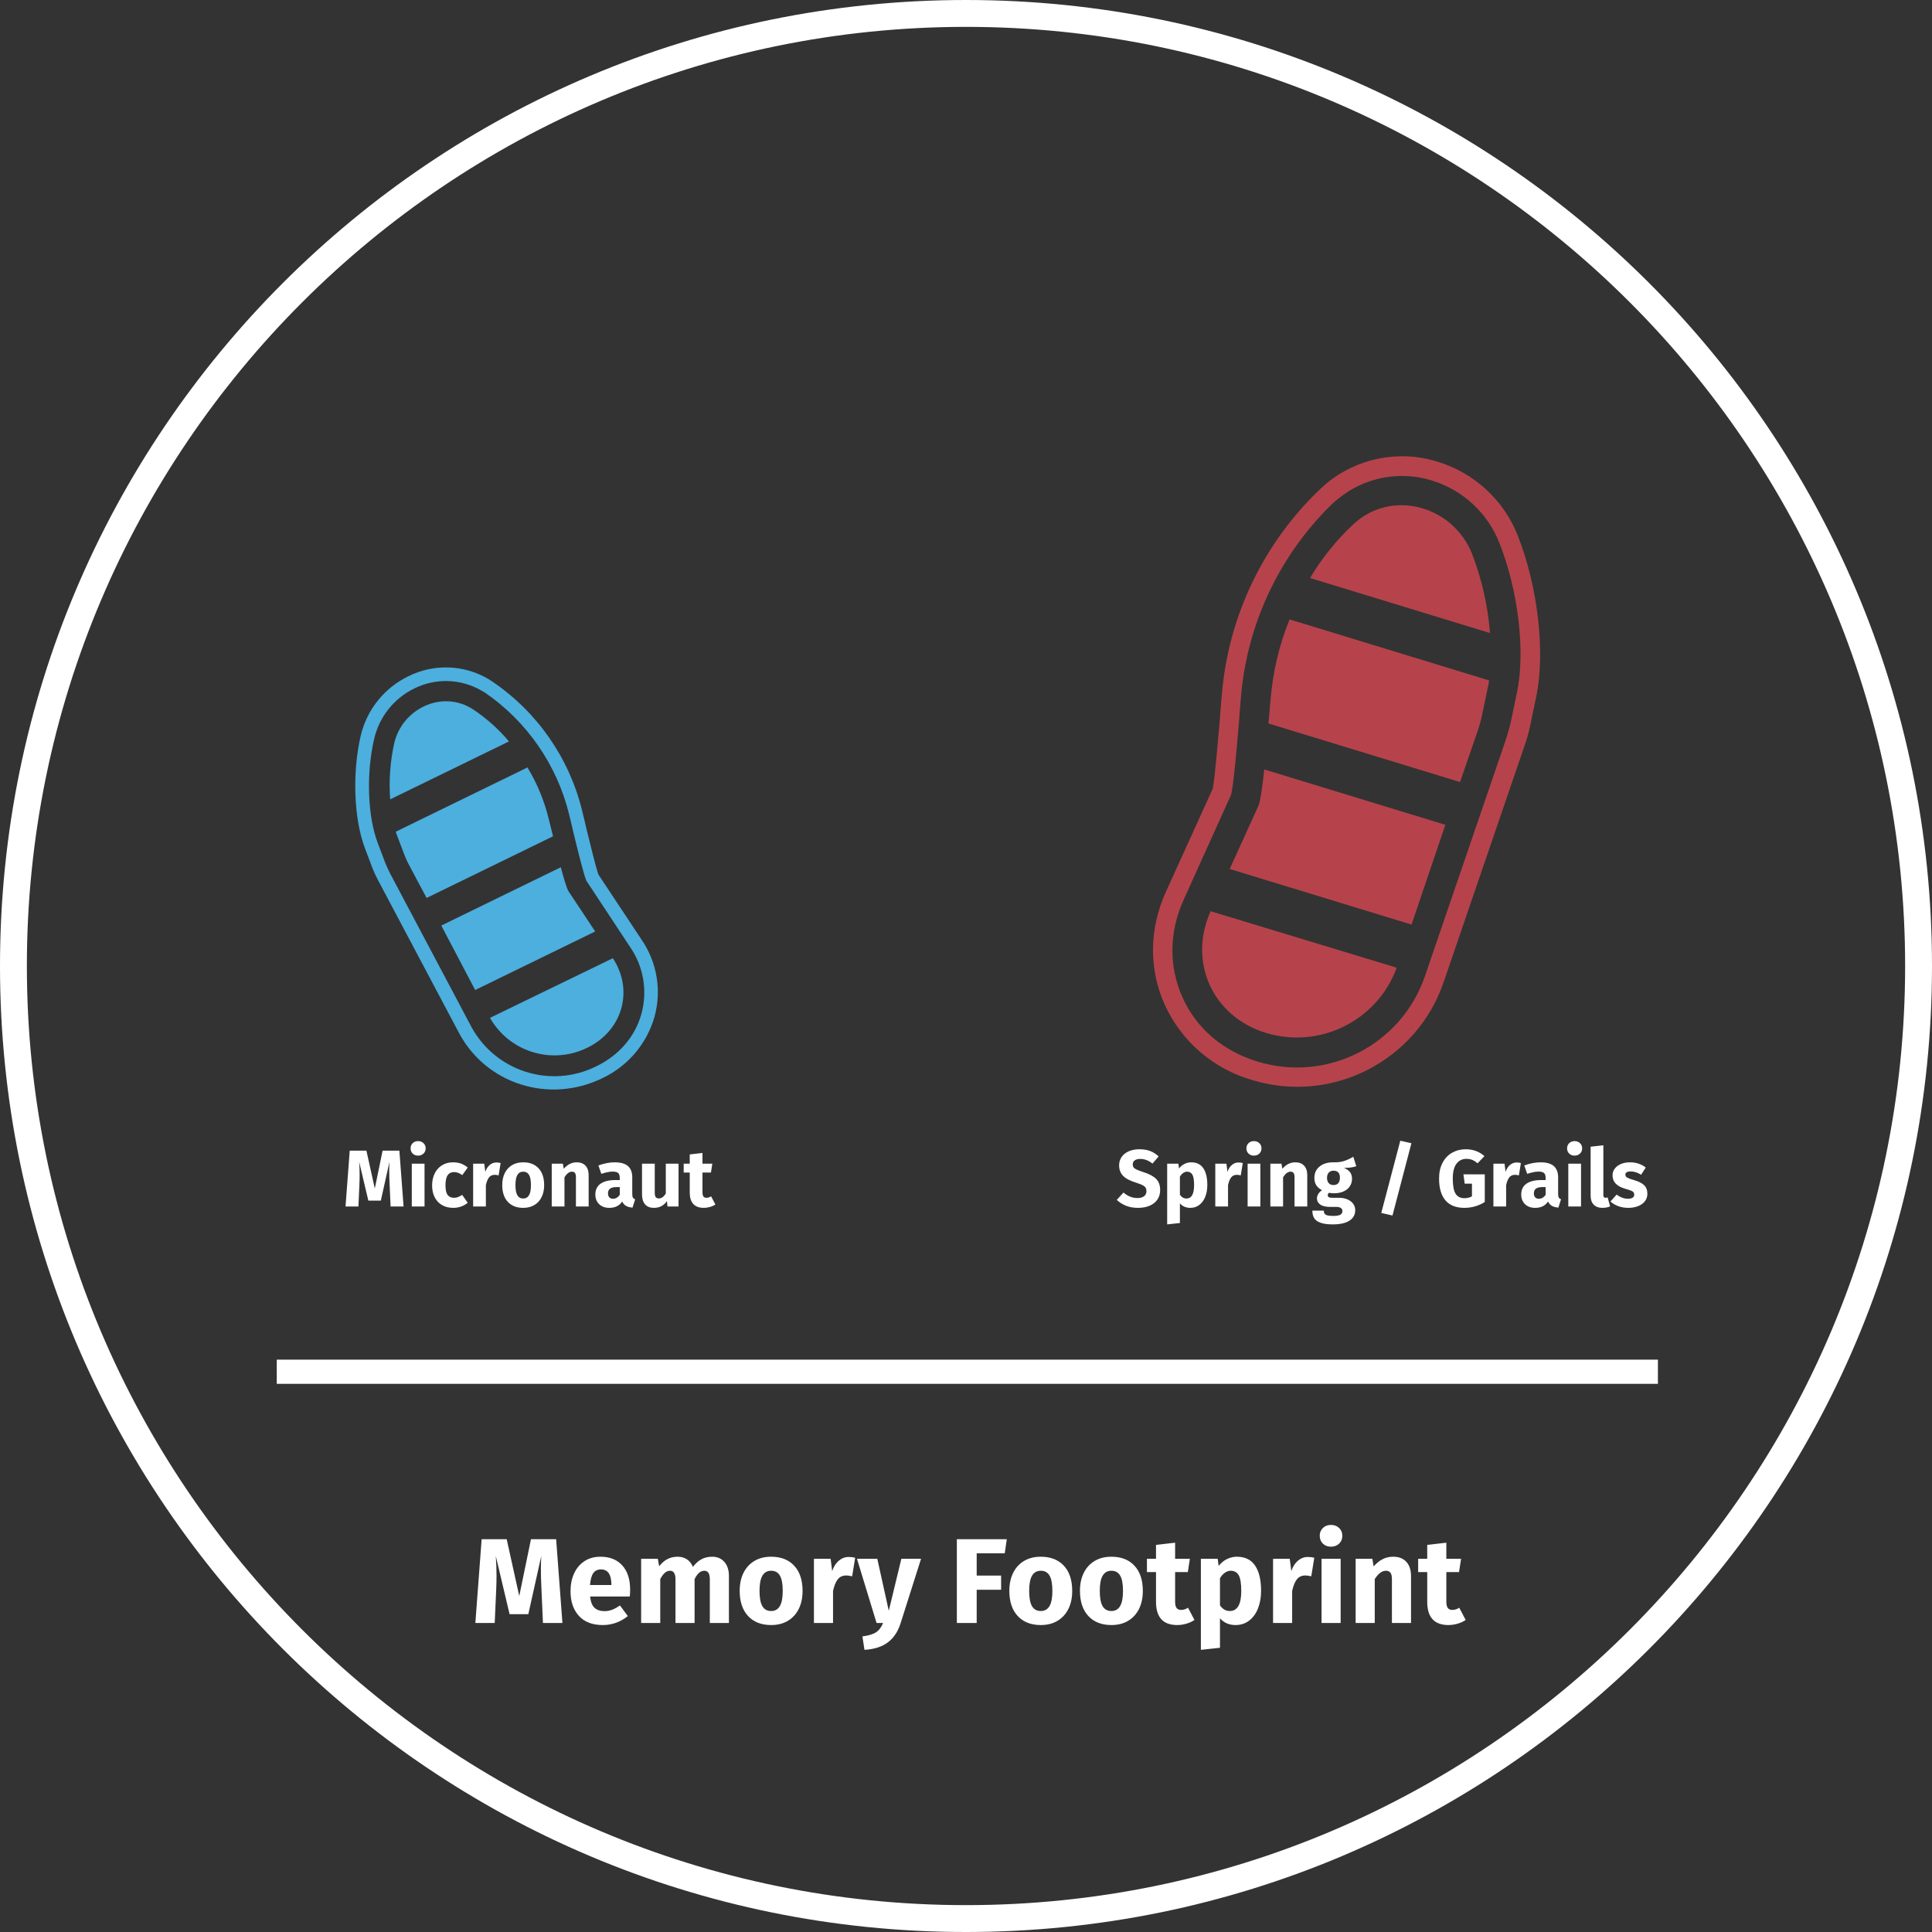 <?xml version="1.0" encoding="UTF-8"?>
<svg width="719px" height="719px" viewBox="0 0 719 719" version="1.1" xmlns="http://www.w3.org/2000/svg" xmlns:xlink="http://www.w3.org/1999/xlink">
    <rect x="0" y="0" width="719" height="719" fill="#333333" stroke="none"/>
    <!-- Generator: Sketch 49 (51002) - http://www.bohemiancoding.com/sketch -->
    <title>foots</title>
    <desc>Created with Sketch.</desc>
    <defs></defs>
    <g id="Page-1" stroke="none" stroke-width="1" fill="none" fill-rule="evenodd">
        <g id="foots">
            <g id="Group_137" transform="translate(503.619, 287.714) rotate(17) translate(-503.619, -287.714) translate(444.619, 166.714)" fill="#B6434B" fill-rule="nonzero">
                <g id="Group_118">
                    <g id="Group_113" transform="translate(21.387, 19.237)">
                        <path d="M55.978,10.715 C44.278,-3.761 21.617,-3.761 11.378,11.885 C11.115,12.262 10.871,12.653 10.647,13.055 C6.313,20.552 3.064,28.626 0.997,37.035 L71.039,37.035 C67.32,27.578 62.247,18.712 55.978,10.715 Z" id="Path_357"></path>
                    </g>
                    <path d="M21.51,103.499 C22.095,106.57 22.826,109.494 23.41,112.565 L97.986,112.565 L98.717,91.656 C98.717,90.048 98.717,88.439 98.571,86.831 L97.544,75.572 C97.519,74.785 97.421,74.001 97.252,73.232 L19.61,73.232 C18.706,83.359 19.347,93.565 21.51,103.499 Z" id="Path_358"></path>
                    <g id="Group_115" transform="translate(25.458, 129.38)">
                        <path d="M3.363,13.452 L0,39.187 L70.77,39.187 L71.94,0 L1.462,0 C2.778,6.726 3.509,11.7 3.363,13.452 Z" id="Path_359"></path>
                    </g>
                    <g id="Group_116" transform="translate(22.961, 185.528)">
                        <path d="M0.308,0.146 C-2.324,20.617 12.444,37.432 33.208,37.432 C54.21,37.397 71.532,20.971 72.682,0 L0.304,0.146 L0.308,0.146 Z" id="Path_360"></path>
                    </g>
                    <g id="Group_117">
                        <path d="M56.164,241.238 C41.337,241.422 27.154,235.184 17.27,224.13 C7.47,213.017 3.233,198.542 5.28,183.33 L10.69,141.804 C10.251,137.569 7.327,124.263 5.427,115.2 L5.281,114.761 C4.696,112.275 4.257,109.79 3.673,107.304 C-2.518,78.714 2.009,48.846 16.394,23.374 L17.71,21.181 C25.92,8.502 40.035,0.892 55.14,1 C69.362,0.972 82.821,7.432 91.695,18.546 C104.416,34.484 114.359,57.294 115.821,74.109 L116.845,85.368 C117.04,87.702 117.089,90.047 116.991,92.387 L113.92,185.387 C112.976,216.576 87.367,241.341 56.164,241.238 Z M55.14,8.311 C42.494,8.247 30.67,14.571 23.703,25.126 C23.264,25.711 22.972,26.296 22.533,26.881 C9.152,50.897 4.944,78.954 10.69,105.839 C11.275,108.325 11.714,110.81 12.298,113.296 L12.444,113.735 C15.222,126.602 17.562,137.715 17.854,141.663 L17.854,142.102 L12.444,184.359 C10.689,197.519 14.344,209.947 22.679,219.452 C31.014,228.957 42.857,234.074 56.163,234.074 C83.434,234.155 105.806,212.497 106.609,185.237 L109.68,92.095 C109.68,90.048 109.68,88.001 109.534,85.954 L108.51,74.695 C107.194,59.195 97.836,37.995 85.992,23.226 C78.525,13.804 67.162,8.31 55.14,8.311 Z" id="Path_361"></path>
                    </g>
                </g>
            </g>
            <g id="Group_138" transform="translate(186.149, 327.348) rotate(-26) translate(-186.149, -327.348) translate(145.149, 243.348)" fill="#4CAFDE" fill-rule="nonzero">
                <g id="Group_118-2">
                    <g id="Group_113-2" transform="translate(17.291, 13.608)">
                        <path d="M10.575,7.408 C18.788,-2.6 34.7,-2.6 41.889,8.216 C42.074,8.477 42.245,8.747 42.402,9.025 C45.441,14.199 47.723,19.782 49.178,25.603 L0,25.603 C2.618,19.054 6.181,12.924 10.575,7.408 Z" id="Path_357-2"></path>
                    </g>
                    <path d="M67.085,71.863 C66.674,73.986 66.161,76.008 65.75,78.13 L13.389,78.13 L12.876,63.674 C12.876,62.562 12.876,61.45 12.976,60.338 L13.695,52.554 C13.713,52.01 13.781,51.468 13.9,50.937 L68.419,50.937 C69.054,57.939 68.604,64.998 67.085,71.863 Z" id="Path_358-2"></path>
                    <g id="Group_115-2" transform="translate(13.8, 89.755)">
                        <path d="M48.152,9.3 L50.513,27.091 L0.821,27.091 L0,0 L49.486,0 C48.562,4.65 48.049,8.087 48.152,9.3 Z" id="Path_359-2"></path>
                    </g>
                    <g id="Group_116-2" transform="translate(15.032, 128.573)">
                        <path d="M50.821,0.1 C52.669,14.252 42.299,25.877 27.721,25.877 C13.084,25.959 0.924,14.608 -3.55271368e-15,-1.42108547e-14 L50.821,0.1 Z" id="Path_360-2"></path>
                    </g>
                    <g id="Group_117-2">
                        <path d="M42.753,167.088 C53.129,167.231 63.069,162.926 70.063,155.261 C76.934,147.587 80.021,137.246 78.482,127.061 L74.682,98.352 C74.99,95.42 77.043,86.221 78.382,79.952 L78.482,79.652 C78.893,77.934 79.201,76.215 79.611,74.497 C83.956,54.718 80.771,34.029 70.679,16.472 L69.755,14.956 C63.923,6.152 54.031,0.9 43.472,1 C33.524,0.962 24.091,5.42 17.804,13.131 C8.872,24.149 1.891,39.919 0.864,51.544 L0.145,59.328 C0.009,60.942 -0.024,62.562 0.045,64.18 L2.201,128.472 C2.917,150.1 20.782,167.088 42.753,167.088 Z M43.472,6.054 C52.312,5.989 60.598,10.353 65.545,17.68 C65.853,18.08 66.058,18.489 66.366,18.893 C75.754,35.448 78.715,54.881 74.683,73.48 C74.272,75.198 73.964,76.917 73.554,78.635 L73.454,78.935 C71.503,87.835 69.861,95.513 69.654,98.243 L69.654,98.543 L73.454,127.757 C74.778,136.51 72.145,145.399 66.267,152.018 C60.415,158.589 52.099,162.127 42.756,162.127 C23.755,162.325 8.05,147.359 7.332,128.371 L5.176,63.978 C5.176,62.563 5.176,61.148 5.276,59.732 L5.995,51.948 C6.919,41.233 13.49,26.575 21.806,16.365 C27.097,9.828 35.062,6.037 43.472,6.054 Z" id="Path_361-2"></path>
                    </g>
                </g>
            </g>
            <g id="Path_378">
                <path d="M359.5,0 C558.046,0 719,160.954 719,359.5 C719,558.046 558.046,719 359.5,719 C160.954,719 0,558.046 0,359.5 C0,160.954 160.954,0 359.5,0 Z" id="Shape"></path>
                <path d="M359.5,709 C552.215,709 709,552.215 709,359.5 C709,166.785 552.215,10 359.5,10 C166.785,10 10,166.785 10,359.5 C10,552.215 166.785,709 359.5,709 Z M359.5,719 C160.954,719 0,558.046 0,359.5 C0,160.954 160.954,0 359.5,0 C558.046,0 719,160.954 719,359.5 C719,558.046 558.046,719 359.5,719 Z" id="Shape" fill="#FFFFFF" fill-rule="nonzero"></path>
            </g>
            <path d="M150.19,449 L145.36,449 L145,440.87 C144.9,438.93 144.85,437.2 144.85,435.68 C144.85,434.52 144.88,433.42 144.94,432.38 L141.73,446.81 L137.08,446.81 L133.66,432.38 C133.78,434.12 133.84,435.76 133.84,437.3 C133.84,438.46 133.81,439.67 133.75,440.93 L133.39,449 L128.59,449 L130.15,428.21 L136.36,428.21 L139.48,442.31 L142.39,428.21 L148.63,428.21 L150.19,449 Z M157.99,449 L153.25,449 L153.25,433.07 L157.99,433.07 L157.99,449 Z M155.59,424.67 C156.41,424.67 157.085,424.925 157.615,425.435 C158.145,425.945 158.41,426.59 158.41,427.37 C158.41,428.15 158.145,428.795 157.615,429.305 C157.085,429.815 156.41,430.07 155.59,430.07 C154.77,430.07 154.1,429.815 153.58,429.305 C153.06,428.795 152.8,428.15 152.8,427.37 C152.8,426.59 153.06,425.945 153.58,425.435 C154.1,424.925 154.77,424.67 155.59,424.67 Z M168.61,432.56 C169.71,432.56 170.7,432.72 171.58,433.04 C172.46,433.36 173.29,433.85 174.07,434.51 L172.03,437.33 C171.03,436.57 170.02,436.19 169,436.19 C167.94,436.19 167.14,436.58 166.6,437.36 C166.06,438.14 165.79,439.4 165.79,441.14 C165.79,442.82 166.06,444.01 166.6,444.71 C167.14,445.41 167.92,445.76 168.94,445.76 C169.48,445.76 169.97,445.675 170.41,445.505 C170.85,445.335 171.38,445.06 172,444.68 L174.07,447.62 C172.49,448.88 170.7,449.51 168.7,449.51 C167.08,449.51 165.68,449.165 164.5,448.475 C163.32,447.785 162.41,446.815 161.77,445.565 C161.13,444.315 160.81,442.85 160.81,441.17 C160.81,439.49 161.13,438 161.77,436.7 C162.41,435.4 163.32,434.385 164.5,433.655 C165.68,432.925 167.05,432.56 168.61,432.56 Z M184.72,432.62 C185.3,432.62 185.83,432.69 186.31,432.83 L185.56,437.42 C184.96,437.28 184.48,437.21 184.12,437.21 C183.2,437.21 182.49,437.53 181.99,438.17 C181.49,438.81 181.1,439.77 180.82,441.05 L180.82,449 L176.08,449 L176.08,433.07 L180.22,433.07 L180.61,436.13 C180.97,435.03 181.515,434.17 182.245,433.55 C182.975,432.93 183.8,432.62 184.72,432.62 Z M194.71,432.56 C197.15,432.56 199.06,433.305 200.44,434.795 C201.82,436.285 202.51,438.37 202.51,441.05 C202.51,442.75 202.195,444.235 201.565,445.505 C200.935,446.775 200.035,447.76 198.865,448.46 C197.695,449.16 196.31,449.51 194.71,449.51 C192.29,449.51 190.385,448.765 188.995,447.275 C187.605,445.785 186.91,443.7 186.91,441.02 C186.91,439.32 187.225,437.835 187.855,436.565 C188.485,435.295 189.385,434.31 190.555,433.61 C191.725,432.91 193.11,432.56 194.71,432.56 Z M194.71,436.04 C193.75,436.04 193.03,436.445 192.55,437.255 C192.07,438.065 191.83,439.32 191.83,441.02 C191.83,442.76 192.065,444.03 192.535,444.83 C193.005,445.63 193.73,446.03 194.71,446.03 C195.67,446.03 196.39,445.625 196.87,444.815 C197.35,444.005 197.59,442.75 197.59,441.05 C197.59,439.31 197.355,438.04 196.885,437.24 C196.415,436.44 195.69,436.04 194.71,436.04 Z M214.66,432.56 C216.04,432.56 217.12,432.98 217.9,433.82 C218.68,434.66 219.07,435.84 219.07,437.36 L219.07,449 L214.33,449 L214.33,438.17 C214.33,437.37 214.205,436.815 213.955,436.505 C213.705,436.195 213.33,436.04 212.83,436.04 C211.87,436.04 210.95,436.73 210.07,438.11 L210.07,449 L205.33,449 L205.33,433.07 L209.47,433.07 L209.8,434.96 C210.5,434.16 211.245,433.56 212.035,433.16 C212.825,432.76 213.7,432.56 214.66,432.56 Z M235.3,444.38 C235.3,444.98 235.385,445.42 235.555,445.7 C235.725,445.98 236,446.19 236.38,446.33 L235.39,449.42 C234.41,449.34 233.615,449.13 233.005,448.79 C232.395,448.45 231.91,447.9 231.55,447.14 C230.51,448.72 228.91,449.51 226.75,449.51 C225.17,449.51 223.91,449.05 222.97,448.13 C222.03,447.21 221.56,446.01 221.56,444.53 C221.56,442.79 222.2,441.46 223.48,440.54 C224.76,439.62 226.61,439.16 229.03,439.16 L230.65,439.16 L230.65,438.47 C230.65,437.53 230.45,436.885 230.05,436.535 C229.65,436.185 228.95,436.01 227.95,436.01 C227.43,436.01 226.8,436.085 226.06,436.235 C225.32,436.385 224.56,436.59 223.78,436.85 L222.7,433.73 C223.7,433.35 224.725,433.06 225.775,432.86 C226.825,432.66 227.8,432.56 228.7,432.56 C230.98,432.56 232.65,433.03 233.71,433.97 C234.77,434.91 235.3,436.32 235.3,438.2 L235.3,444.38 Z M228.13,446.12 C228.65,446.12 229.125,445.99 229.555,445.73 C229.985,445.47 230.35,445.1 230.65,444.62 L230.65,441.77 L229.48,441.77 C228.4,441.77 227.595,441.96 227.065,442.34 C226.535,442.72 226.27,443.31 226.27,444.11 C226.27,444.75 226.435,445.245 226.765,445.595 C227.095,445.945 227.55,446.12 228.13,446.12 Z M252.52,449 L248.41,449 L248.2,446.99 C247.04,448.67 245.43,449.51 243.37,449.51 C241.91,449.51 240.805,449.07 240.055,448.19 C239.305,447.31 238.93,446.08 238.93,444.5 L238.93,433.07 L243.67,433.07 L243.67,443.9 C243.67,444.68 243.795,445.225 244.045,445.535 C244.295,445.845 244.68,446 245.2,446 C246.2,446 247.06,445.38 247.78,444.14 L247.78,433.07 L252.52,433.07 L252.52,449 Z M266.23,448.25 C265.65,448.65 264.975,448.96 264.205,449.18 C263.435,449.4 262.67,449.51 261.91,449.51 C258.43,449.49 256.69,447.57 256.69,443.75 L256.69,436.37 L254.44,436.37 L254.44,433.07 L256.69,433.07 L256.69,429.62 L261.43,429.08 L261.43,433.07 L265.09,433.07 L264.58,436.37 L261.43,436.37 L261.43,443.69 C261.43,444.43 261.55,444.96 261.79,445.28 C262.03,445.6 262.41,445.76 262.93,445.76 C263.49,445.76 264.06,445.58 264.64,445.22 L266.23,448.25 Z" id="Micronaut" fill="#FFFFFF"></path>
            <path d="M423.985,427.7 C425.545,427.7 426.9,427.92 428.05,428.36 C429.2,428.8 430.245,429.47 431.185,430.37 L428.905,433.04 C427.485,431.88 425.965,431.3 424.345,431.3 C423.485,431.3 422.805,431.475 422.305,431.825 C421.805,432.175 421.555,432.68 421.555,433.34 C421.555,433.8 421.665,434.175 421.885,434.465 C422.105,434.755 422.495,435.03 423.055,435.29 C423.615,435.55 424.455,435.86 425.575,436.22 C427.695,436.9 429.255,437.735 430.255,438.725 C431.255,439.715 431.755,441.12 431.755,442.94 C431.755,444.24 431.425,445.385 430.765,446.375 C430.105,447.365 429.155,448.135 427.915,448.685 C426.675,449.235 425.205,449.51 423.505,449.51 C421.805,449.51 420.3,449.24 418.99,448.7 C417.68,448.16 416.555,447.44 415.615,446.54 L418.105,443.81 C418.905,444.49 419.73,445 420.58,445.34 C421.43,445.68 422.355,445.85 423.355,445.85 C424.375,445.85 425.18,445.625 425.77,445.175 C426.36,444.725 426.655,444.1 426.655,443.3 C426.655,442.78 426.545,442.345 426.325,441.995 C426.105,441.645 425.725,441.33 425.185,441.05 C424.645,440.77 423.865,440.47 422.845,440.15 C420.545,439.45 418.91,438.59 417.94,437.57 C416.97,436.55 416.485,435.26 416.485,433.7 C416.485,432.5 416.805,431.445 417.445,430.535 C418.085,429.625 418.975,428.925 420.115,428.435 C421.255,427.945 422.545,427.7 423.985,427.7 Z M443.275,432.56 C445.315,432.56 446.83,433.295 447.82,434.765 C448.81,436.235 449.305,438.31 449.305,440.99 C449.305,442.63 449.05,444.095 448.54,445.385 C448.03,446.675 447.295,447.685 446.335,448.415 C445.375,449.145 444.255,449.51 442.975,449.51 C441.375,449.51 440.085,448.95 439.105,447.83 L439.105,455.15 L434.365,455.66 L434.365,433.07 L438.535,433.07 L438.775,434.84 C439.395,434.06 440.1,433.485 440.89,433.115 C441.68,432.745 442.475,432.56 443.275,432.56 Z M441.535,446.03 C443.435,446.03 444.385,444.37 444.385,441.05 C444.385,439.17 444.17,437.865 443.74,437.135 C443.31,436.405 442.655,436.04 441.775,436.04 C441.275,436.04 440.79,436.205 440.32,436.535 C439.85,436.865 439.445,437.32 439.105,437.9 L439.105,444.62 C439.745,445.56 440.555,446.03 441.535,446.03 Z M460.915,432.62 C461.495,432.62 462.025,432.69 462.505,432.83 L461.755,437.42 C461.155,437.28 460.675,437.21 460.315,437.21 C459.395,437.21 458.685,437.53 458.185,438.17 C457.685,438.81 457.295,439.77 457.015,441.05 L457.015,449 L452.275,449 L452.275,433.07 L456.415,433.07 L456.805,436.13 C457.165,435.03 457.71,434.17 458.44,433.55 C459.17,432.93 459.995,432.62 460.915,432.62 Z M469.045,449 L464.305,449 L464.305,433.07 L469.045,433.07 L469.045,449 Z M466.645,424.67 C467.465,424.67 468.14,424.925 468.67,425.435 C469.2,425.945 469.465,426.59 469.465,427.37 C469.465,428.15 469.2,428.795 468.67,429.305 C468.14,429.815 467.465,430.07 466.645,430.07 C465.825,430.07 465.155,429.815 464.635,429.305 C464.115,428.795 463.855,428.15 463.855,427.37 C463.855,426.59 464.115,425.945 464.635,425.435 C465.155,424.925 465.825,424.67 466.645,424.67 Z M482.095,432.56 C483.475,432.56 484.555,432.98 485.335,433.82 C486.115,434.66 486.505,435.84 486.505,437.36 L486.505,449 L481.765,449 L481.765,438.17 C481.765,437.37 481.64,436.815 481.39,436.505 C481.14,436.195 480.765,436.04 480.265,436.04 C479.305,436.04 478.385,436.73 477.505,438.11 L477.505,449 L472.765,449 L472.765,433.07 L476.905,433.07 L477.235,434.96 C477.935,434.16 478.68,433.56 479.47,433.16 C480.26,432.76 481.135,432.56 482.095,432.56 Z M504.745,434 C503.705,434.42 502.175,434.63 500.155,434.63 C501.195,435.07 501.955,435.61 502.435,436.25 C502.915,436.89 503.155,437.72 503.155,438.74 C503.155,439.76 502.885,440.675 502.345,441.485 C501.805,442.295 501.03,442.93 500.02,443.39 C499.01,443.85 497.825,444.08 496.465,444.08 C495.825,444.08 495.215,444.02 494.635,443.9 C494.475,443.98 494.35,444.105 494.26,444.275 C494.17,444.445 494.125,444.62 494.125,444.8 C494.125,445.1 494.24,445.335 494.47,445.505 C494.7,445.675 495.165,445.76 495.865,445.76 L498.265,445.76 C499.485,445.76 500.555,445.96 501.475,446.36 C502.395,446.76 503.105,447.31 503.605,448.01 C504.105,448.71 504.355,449.5 504.355,450.38 C504.355,452.04 503.64,453.335 502.21,454.265 C500.78,455.195 498.715,455.66 496.015,455.66 C494.075,455.66 492.545,455.455 491.425,455.045 C490.305,454.635 489.52,454.06 489.07,453.32 C488.62,452.58 488.395,451.65 488.395,450.53 L492.655,450.53 C492.655,451.01 492.75,451.39 492.94,451.67 C493.13,451.95 493.475,452.16 493.975,452.3 C494.475,452.44 495.195,452.51 496.135,452.51 C497.435,452.51 498.335,452.355 498.835,452.045 C499.335,451.735 499.585,451.29 499.585,450.71 C499.585,450.23 499.395,449.85 499.015,449.57 C498.635,449.29 498.065,449.15 497.305,449.15 L494.995,449.15 C493.355,449.15 492.13,448.855 491.32,448.265 C490.51,447.675 490.105,446.92 490.105,446 C490.105,445.42 490.275,444.855 490.615,444.305 C490.955,443.755 491.415,443.3 491.995,442.94 C490.995,442.4 490.27,441.765 489.82,441.035 C489.37,440.305 489.145,439.42 489.145,438.38 C489.145,436.6 489.785,435.185 491.065,434.135 C492.345,433.085 494.035,432.56 496.135,432.56 C497.735,432.6 499.09,432.44 500.2,432.08 C501.31,431.72 502.455,431.19 503.635,430.49 L504.745,434 Z M496.255,435.68 C495.515,435.68 494.93,435.915 494.5,436.385 C494.07,436.855 493.855,437.5 493.855,438.32 C493.855,439.18 494.07,439.845 494.5,440.315 C494.93,440.785 495.515,441.02 496.255,441.02 C497.035,441.02 497.63,440.79 498.04,440.33 C498.45,439.87 498.655,439.18 498.655,438.26 C498.655,436.54 497.855,435.68 496.255,435.68 Z M525.265,425.45 L518.215,452.36 L514.045,451.4 L521.125,424.52 L525.265,425.45 Z M545.485,427.7 C548.185,427.7 550.505,428.55 552.445,430.25 L549.895,432.92 C549.195,432.34 548.53,431.92 547.9,431.66 C547.27,431.4 546.545,431.27 545.725,431.27 C544.185,431.27 542.955,431.875 542.035,433.085 C541.115,434.295 540.655,436.13 540.655,438.59 C540.655,441.25 541.005,443.135 541.705,444.245 C542.405,445.355 543.495,445.91 544.975,445.91 C546.015,445.91 546.955,445.68 547.795,445.22 L547.795,440.51 L545.095,440.51 L544.615,437.03 L552.565,437.03 L552.565,447.32 C551.485,448.02 550.295,448.56 548.995,448.94 C547.695,449.32 546.365,449.51 545.005,449.51 C541.885,449.51 539.53,448.585 537.94,446.735 C536.35,444.885 535.555,442.17 535.555,438.59 C535.555,436.31 535.99,434.35 536.86,432.71 C537.73,431.07 538.92,429.825 540.43,428.975 C541.94,428.125 543.625,427.7 545.485,427.7 Z M564.415,432.62 C564.995,432.62 565.525,432.69 566.005,432.83 L565.255,437.42 C564.655,437.28 564.175,437.21 563.815,437.21 C562.895,437.21 562.185,437.53 561.685,438.17 C561.185,438.81 560.795,439.77 560.515,441.05 L560.515,449 L555.775,449 L555.775,433.07 L559.915,433.07 L560.305,436.13 C560.665,435.03 561.21,434.17 561.94,433.55 C562.67,432.93 563.495,432.62 564.415,432.62 Z M579.865,444.38 C579.865,444.98 579.95,445.42 580.12,445.7 C580.29,445.98 580.565,446.19 580.945,446.33 L579.955,449.42 C578.975,449.34 578.18,449.13 577.57,448.79 C576.96,448.45 576.475,447.9 576.115,447.14 C575.075,448.72 573.475,449.51 571.315,449.51 C569.735,449.51 568.475,449.05 567.535,448.13 C566.595,447.21 566.125,446.01 566.125,444.53 C566.125,442.79 566.765,441.46 568.045,440.54 C569.325,439.62 571.175,439.16 573.595,439.16 L575.215,439.16 L575.215,438.47 C575.215,437.53 575.015,436.885 574.615,436.535 C574.215,436.185 573.515,436.01 572.515,436.01 C571.995,436.01 571.365,436.085 570.625,436.235 C569.885,436.385 569.125,436.59 568.345,436.85 L567.265,433.73 C568.265,433.35 569.29,433.06 570.34,432.86 C571.39,432.66 572.365,432.56 573.265,432.56 C575.545,432.56 577.215,433.03 578.275,433.97 C579.335,434.91 579.865,436.32 579.865,438.2 L579.865,444.38 Z M572.695,446.12 C573.215,446.12 573.69,445.99 574.12,445.73 C574.55,445.47 574.915,445.1 575.215,444.62 L575.215,441.77 L574.045,441.77 C572.965,441.77 572.16,441.96 571.63,442.34 C571.1,442.72 570.835,443.31 570.835,444.11 C570.835,444.75 571,445.245 571.33,445.595 C571.66,445.945 572.115,446.12 572.695,446.12 Z M588.385,449 L583.645,449 L583.645,433.07 L588.385,433.07 L588.385,449 Z M585.985,424.67 C586.805,424.67 587.48,424.925 588.01,425.435 C588.54,425.945 588.805,426.59 588.805,427.37 C588.805,428.15 588.54,428.795 588.01,429.305 C587.48,429.815 586.805,430.07 585.985,430.07 C585.165,430.07 584.495,429.815 583.975,429.305 C583.455,428.795 583.195,428.15 583.195,427.37 C583.195,426.59 583.455,425.945 583.975,425.435 C584.495,424.925 585.165,424.67 585.985,424.67 Z M596.335,449.51 C594.955,449.51 593.88,449.115 593.11,448.325 C592.34,447.535 591.955,446.41 591.955,444.95 L591.955,426.74 L596.695,426.23 L596.695,444.77 C596.695,445.43 596.965,445.76 597.505,445.76 C597.785,445.76 598.045,445.71 598.285,445.61 L599.215,448.97 C598.355,449.33 597.395,449.51 596.335,449.51 Z M606.625,432.56 C607.765,432.56 608.835,432.73 609.835,433.07 C610.835,433.41 611.715,433.89 612.475,434.51 L610.735,437.18 C609.435,436.36 608.125,435.95 606.805,435.95 C606.185,435.95 605.71,436.055 605.38,436.265 C605.05,436.475 604.885,436.77 604.885,437.15 C604.885,437.45 604.96,437.695 605.11,437.885 C605.26,438.075 605.565,438.27 606.025,438.47 C606.485,438.67 607.195,438.91 608.155,439.19 C609.815,439.67 611.05,440.295 611.86,441.065 C612.67,441.835 613.075,442.9 613.075,444.26 C613.075,445.34 612.765,446.275 612.145,447.065 C611.525,447.855 610.675,448.46 609.595,448.88 C608.515,449.3 607.315,449.51 605.995,449.51 C604.655,449.51 603.41,449.3 602.26,448.88 C601.11,448.46 600.135,447.88 599.335,447.14 L601.645,444.56 C602.985,445.6 604.395,446.12 605.875,446.12 C606.595,446.12 607.16,445.99 607.57,445.73 C607.98,445.47 608.185,445.1 608.185,444.62 C608.185,444.24 608.105,443.94 607.945,443.72 C607.785,443.5 607.475,443.295 607.015,443.105 C606.555,442.915 605.825,442.68 604.825,442.4 C603.245,441.94 602.065,441.3 601.285,440.48 C600.505,439.66 600.115,438.64 600.115,437.42 C600.115,436.5 600.38,435.675 600.91,434.945 C601.44,434.215 602.2,433.635 603.19,433.205 C604.18,432.775 605.325,432.56 606.625,432.56 Z" id="Spring-/-Grails" fill="#FFFFFF"></path>
            <path d="M209.308,604 L202.062,604 L201.523,591.805 C201.372,588.895 201.298,586.3 201.298,584.02 C201.298,582.28 201.343,580.63 201.433,579.07 L196.618,600.715 L189.643,600.715 L184.512,579.07 C184.693,581.68 184.782,584.14 184.782,586.45 C184.782,588.19 184.738,590.005 184.648,591.895 L184.107,604 L176.907,604 L179.248,572.815 L188.562,572.815 L193.243,593.965 L197.607,572.815 L206.968,572.815 L209.308,604 Z M234.507,591.58 C234.507,592.57 234.463,593.425 234.373,594.145 L219.613,594.145 C219.823,596.155 220.377,597.565 221.278,598.375 C222.178,599.185 223.422,599.59 225.012,599.59 C225.973,599.59 226.902,599.418 227.803,599.072 C228.703,598.727 229.677,598.195 230.727,597.475 L233.653,601.435 C230.862,603.655 227.758,604.765 224.338,604.765 C220.467,604.765 217.498,603.625 215.428,601.345 C213.357,599.065 212.322,596.005 212.322,592.165 C212.322,589.735 212.757,587.553 213.627,585.617 C214.498,583.682 215.772,582.153 217.452,581.028 C219.133,579.902 221.142,579.34 223.482,579.34 C226.933,579.34 229.632,580.42 231.583,582.58 C233.533,584.74 234.507,587.74 234.507,591.58 Z M227.532,589.555 C227.472,585.895 226.183,584.065 223.662,584.065 C222.432,584.065 221.488,584.507 220.827,585.393 C220.167,586.278 219.748,587.77 219.567,589.87 L227.532,589.87 L227.532,589.555 Z M265.017,579.34 C266.908,579.34 268.422,579.977 269.562,581.253 C270.703,582.528 271.272,584.29 271.272,586.54 L271.272,604 L264.163,604 L264.163,587.755 C264.163,585.625 263.488,584.56 262.137,584.56 C261.387,584.56 260.728,584.815 260.158,585.325 C259.587,585.835 259.033,586.615 258.493,587.665 L258.493,604 L251.382,604 L251.382,587.755 C251.382,585.625 250.708,584.56 249.357,584.56 C248.637,584.56 247.985,584.822 247.4,585.347 C246.815,585.873 246.253,586.645 245.713,587.665 L245.713,604 L238.602,604 L238.602,580.105 L244.812,580.105 L245.308,582.895 C246.238,581.695 247.265,580.803 248.39,580.217 C249.515,579.632 250.797,579.34 252.238,579.34 C253.558,579.34 254.705,579.67 255.68,580.33 C256.655,580.99 257.382,581.92 257.863,583.12 C258.823,581.86 259.88,580.915 261.035,580.285 C262.19,579.655 263.517,579.34 265.017,579.34 Z M286.978,579.34 C290.638,579.34 293.502,580.457 295.572,582.692 C297.643,584.928 298.678,588.055 298.678,592.075 C298.678,594.625 298.205,596.852 297.26,598.758 C296.315,600.663 294.965,602.14 293.21,603.19 C291.455,604.24 289.378,604.765 286.978,604.765 C283.347,604.765 280.49,603.648 278.405,601.413 C276.32,599.177 275.277,596.05 275.277,592.03 C275.277,589.48 275.75,587.253 276.695,585.347 C277.64,583.442 278.99,581.965 280.745,580.915 C282.5,579.865 284.577,579.34 286.978,579.34 Z M286.978,584.56 C285.537,584.56 284.458,585.167 283.738,586.383 C283.017,587.598 282.658,589.48 282.658,592.03 C282.658,594.64 283.01,596.545 283.715,597.745 C284.42,598.945 285.507,599.545 286.978,599.545 C288.418,599.545 289.497,598.938 290.217,597.722 C290.938,596.507 291.298,594.625 291.298,592.075 C291.298,589.465 290.945,587.56 290.24,586.36 C289.535,585.16 288.448,584.56 286.978,584.56 Z M315.868,579.43 C316.738,579.43 317.532,579.535 318.252,579.745 L317.127,586.63 C316.227,586.42 315.508,586.315 314.967,586.315 C313.587,586.315 312.523,586.795 311.772,587.755 C311.022,588.715 310.438,590.155 310.017,592.075 L310.017,604 L302.908,604 L302.908,580.105 L309.118,580.105 L309.702,584.695 C310.243,583.045 311.06,581.755 312.155,580.825 C313.25,579.895 314.487,579.43 315.868,579.43 Z M335.173,604.045 C334.212,607.135 332.645,609.512 330.47,611.178 C328.295,612.843 325.378,613.78 321.717,613.99 L320.952,608.995 C323.233,608.695 324.92,608.185 326.015,607.465 C327.11,606.745 327.987,605.59 328.647,604 L326.217,604 L318.928,580.105 L326.488,580.105 L330.762,599.455 L335.442,580.105 L342.777,580.105 L335.173,604.045 Z M373.918,578.08 L363.478,578.08 L363.478,586.36 L372.567,586.36 L372.567,591.625 L363.478,591.625 L363.478,604 L356.098,604 L356.098,572.815 L374.683,572.815 L373.918,578.08 Z M387.327,579.34 C390.988,579.34 393.852,580.457 395.923,582.692 C397.993,584.928 399.027,588.055 399.027,592.075 C399.027,594.625 398.555,596.852 397.61,598.758 C396.665,600.663 395.315,602.14 393.56,603.19 C391.805,604.24 389.728,604.765 387.327,604.765 C383.697,604.765 380.84,603.648 378.755,601.413 C376.67,599.177 375.627,596.05 375.627,592.03 C375.627,589.48 376.1,587.253 377.045,585.347 C377.99,583.442 379.34,581.965 381.095,580.915 C382.85,579.865 384.927,579.34 387.327,579.34 Z M387.327,584.56 C385.887,584.56 384.808,585.167 384.087,586.383 C383.367,587.598 383.007,589.48 383.007,592.03 C383.007,594.64 383.36,596.545 384.065,597.745 C384.77,598.945 385.857,599.545 387.327,599.545 C388.768,599.545 389.847,598.938 390.567,597.722 C391.288,596.507 391.647,594.625 391.647,592.075 C391.647,589.465 391.295,587.56 390.59,586.36 C389.885,585.16 388.798,584.56 387.327,584.56 Z M413.608,579.34 C417.268,579.34 420.132,580.457 422.202,582.692 C424.273,584.928 425.308,588.055 425.308,592.075 C425.308,594.625 424.835,596.852 423.89,598.758 C422.945,600.663 421.595,602.14 419.84,603.19 C418.085,604.24 416.008,604.765 413.608,604.765 C409.977,604.765 407.12,603.648 405.035,601.413 C402.95,599.177 401.908,596.05 401.908,592.03 C401.908,589.48 402.38,587.253 403.325,585.347 C404.27,583.442 405.62,581.965 407.375,580.915 C409.13,579.865 411.207,579.34 413.608,579.34 Z M413.608,584.56 C412.167,584.56 411.088,585.167 410.368,586.383 C409.647,587.598 409.288,589.48 409.288,592.03 C409.288,594.64 409.64,596.545 410.345,597.745 C411.05,598.945 412.137,599.545 413.608,599.545 C415.048,599.545 416.127,598.938 416.848,597.722 C417.568,596.507 417.928,594.625 417.928,592.075 C417.928,589.465 417.575,587.56 416.87,586.36 C416.165,585.16 415.078,584.56 413.608,584.56 Z M444.522,602.875 C443.652,603.475 442.64,603.94 441.485,604.27 C440.33,604.6 439.183,604.765 438.043,604.765 C432.822,604.735 430.212,601.855 430.212,596.125 L430.212,585.055 L426.837,585.055 L426.837,580.105 L430.212,580.105 L430.212,574.93 L437.322,574.12 L437.322,580.105 L442.812,580.105 L442.048,585.055 L437.322,585.055 L437.322,596.035 C437.322,597.145 437.502,597.94 437.863,598.42 C438.223,598.9 438.792,599.14 439.572,599.14 C440.413,599.14 441.267,598.87 442.137,598.33 L444.522,602.875 Z M460.272,579.34 C463.333,579.34 465.605,580.442 467.09,582.648 C468.575,584.853 469.317,587.965 469.317,591.985 C469.317,594.445 468.935,596.642 468.17,598.577 C467.405,600.513 466.303,602.027 464.863,603.122 C463.422,604.218 461.743,604.765 459.822,604.765 C457.422,604.765 455.488,603.925 454.017,602.245 L454.017,613.225 L446.908,613.99 L446.908,580.105 L453.163,580.105 L453.522,582.76 C454.453,581.59 455.51,580.728 456.695,580.173 C457.88,579.617 459.072,579.34 460.272,579.34 Z M457.663,599.545 C460.513,599.545 461.938,597.055 461.938,592.075 C461.938,589.255 461.615,587.298 460.97,586.202 C460.325,585.107 459.343,584.56 458.022,584.56 C457.272,584.56 456.545,584.807 455.84,585.303 C455.135,585.798 454.528,586.48 454.017,587.35 L454.017,597.43 C454.978,598.84 456.192,599.545 457.663,599.545 Z M486.733,579.43 C487.603,579.43 488.397,579.535 489.118,579.745 L487.993,586.63 C487.092,586.42 486.373,586.315 485.832,586.315 C484.452,586.315 483.388,586.795 482.637,587.755 C481.887,588.715 481.303,590.155 480.882,592.075 L480.882,604 L473.772,604 L473.772,580.105 L479.983,580.105 L480.567,584.695 C481.108,583.045 481.925,581.755 483.02,580.825 C484.115,579.895 485.352,579.43 486.733,579.43 Z M498.928,604 L491.817,604 L491.817,580.105 L498.928,580.105 L498.928,604 Z M495.327,567.505 C496.558,567.505 497.57,567.887 498.365,568.653 C499.16,569.418 499.558,570.385 499.558,571.555 C499.558,572.725 499.16,573.692 498.365,574.457 C497.57,575.223 496.558,575.605 495.327,575.605 C494.097,575.605 493.093,575.223 492.312,574.457 C491.532,573.692 491.142,572.725 491.142,571.555 C491.142,570.385 491.532,569.418 492.312,568.653 C493.093,567.887 494.097,567.505 495.327,567.505 Z M518.503,579.34 C520.573,579.34 522.192,579.97 523.362,581.23 C524.533,582.49 525.117,584.26 525.117,586.54 L525.117,604 L518.008,604 L518.008,587.755 C518.008,586.555 517.82,585.723 517.445,585.258 C517.07,584.792 516.508,584.56 515.758,584.56 C514.317,584.56 512.938,585.595 511.618,587.665 L511.618,604 L504.507,604 L504.507,580.105 L510.717,580.105 L511.212,582.94 C512.263,581.74 513.38,580.84 514.565,580.24 C515.75,579.64 517.062,579.34 518.503,579.34 Z M545.457,602.875 C544.587,603.475 543.575,603.94 542.42,604.27 C541.265,604.6 540.118,604.765 538.977,604.765 C533.757,604.735 531.148,601.855 531.148,596.125 L531.148,585.055 L527.773,585.055 L527.773,580.105 L531.148,580.105 L531.148,574.93 L538.258,574.12 L538.258,580.105 L543.747,580.105 L542.982,585.055 L538.258,585.055 L538.258,596.035 C538.258,597.145 538.437,597.94 538.798,598.42 C539.158,598.9 539.727,599.14 540.508,599.14 C541.348,599.14 542.202,598.87 543.072,598.33 L545.457,602.875 Z" id="Memory-Footprint" fill="#FFFFFF"></path>
            <g id="Rectangle-2" transform="translate(103, 506)">
                <g id="path-1-link" fill="#FFFFFF">
                    <rect id="path-1" x="0" y="0" width="514" height="9"></rect>
                </g>
                <rect id="Rectangle-path" x="0" y="0" width="514" height="9"></rect>
            </g>
        </g>
    </g>
</svg>